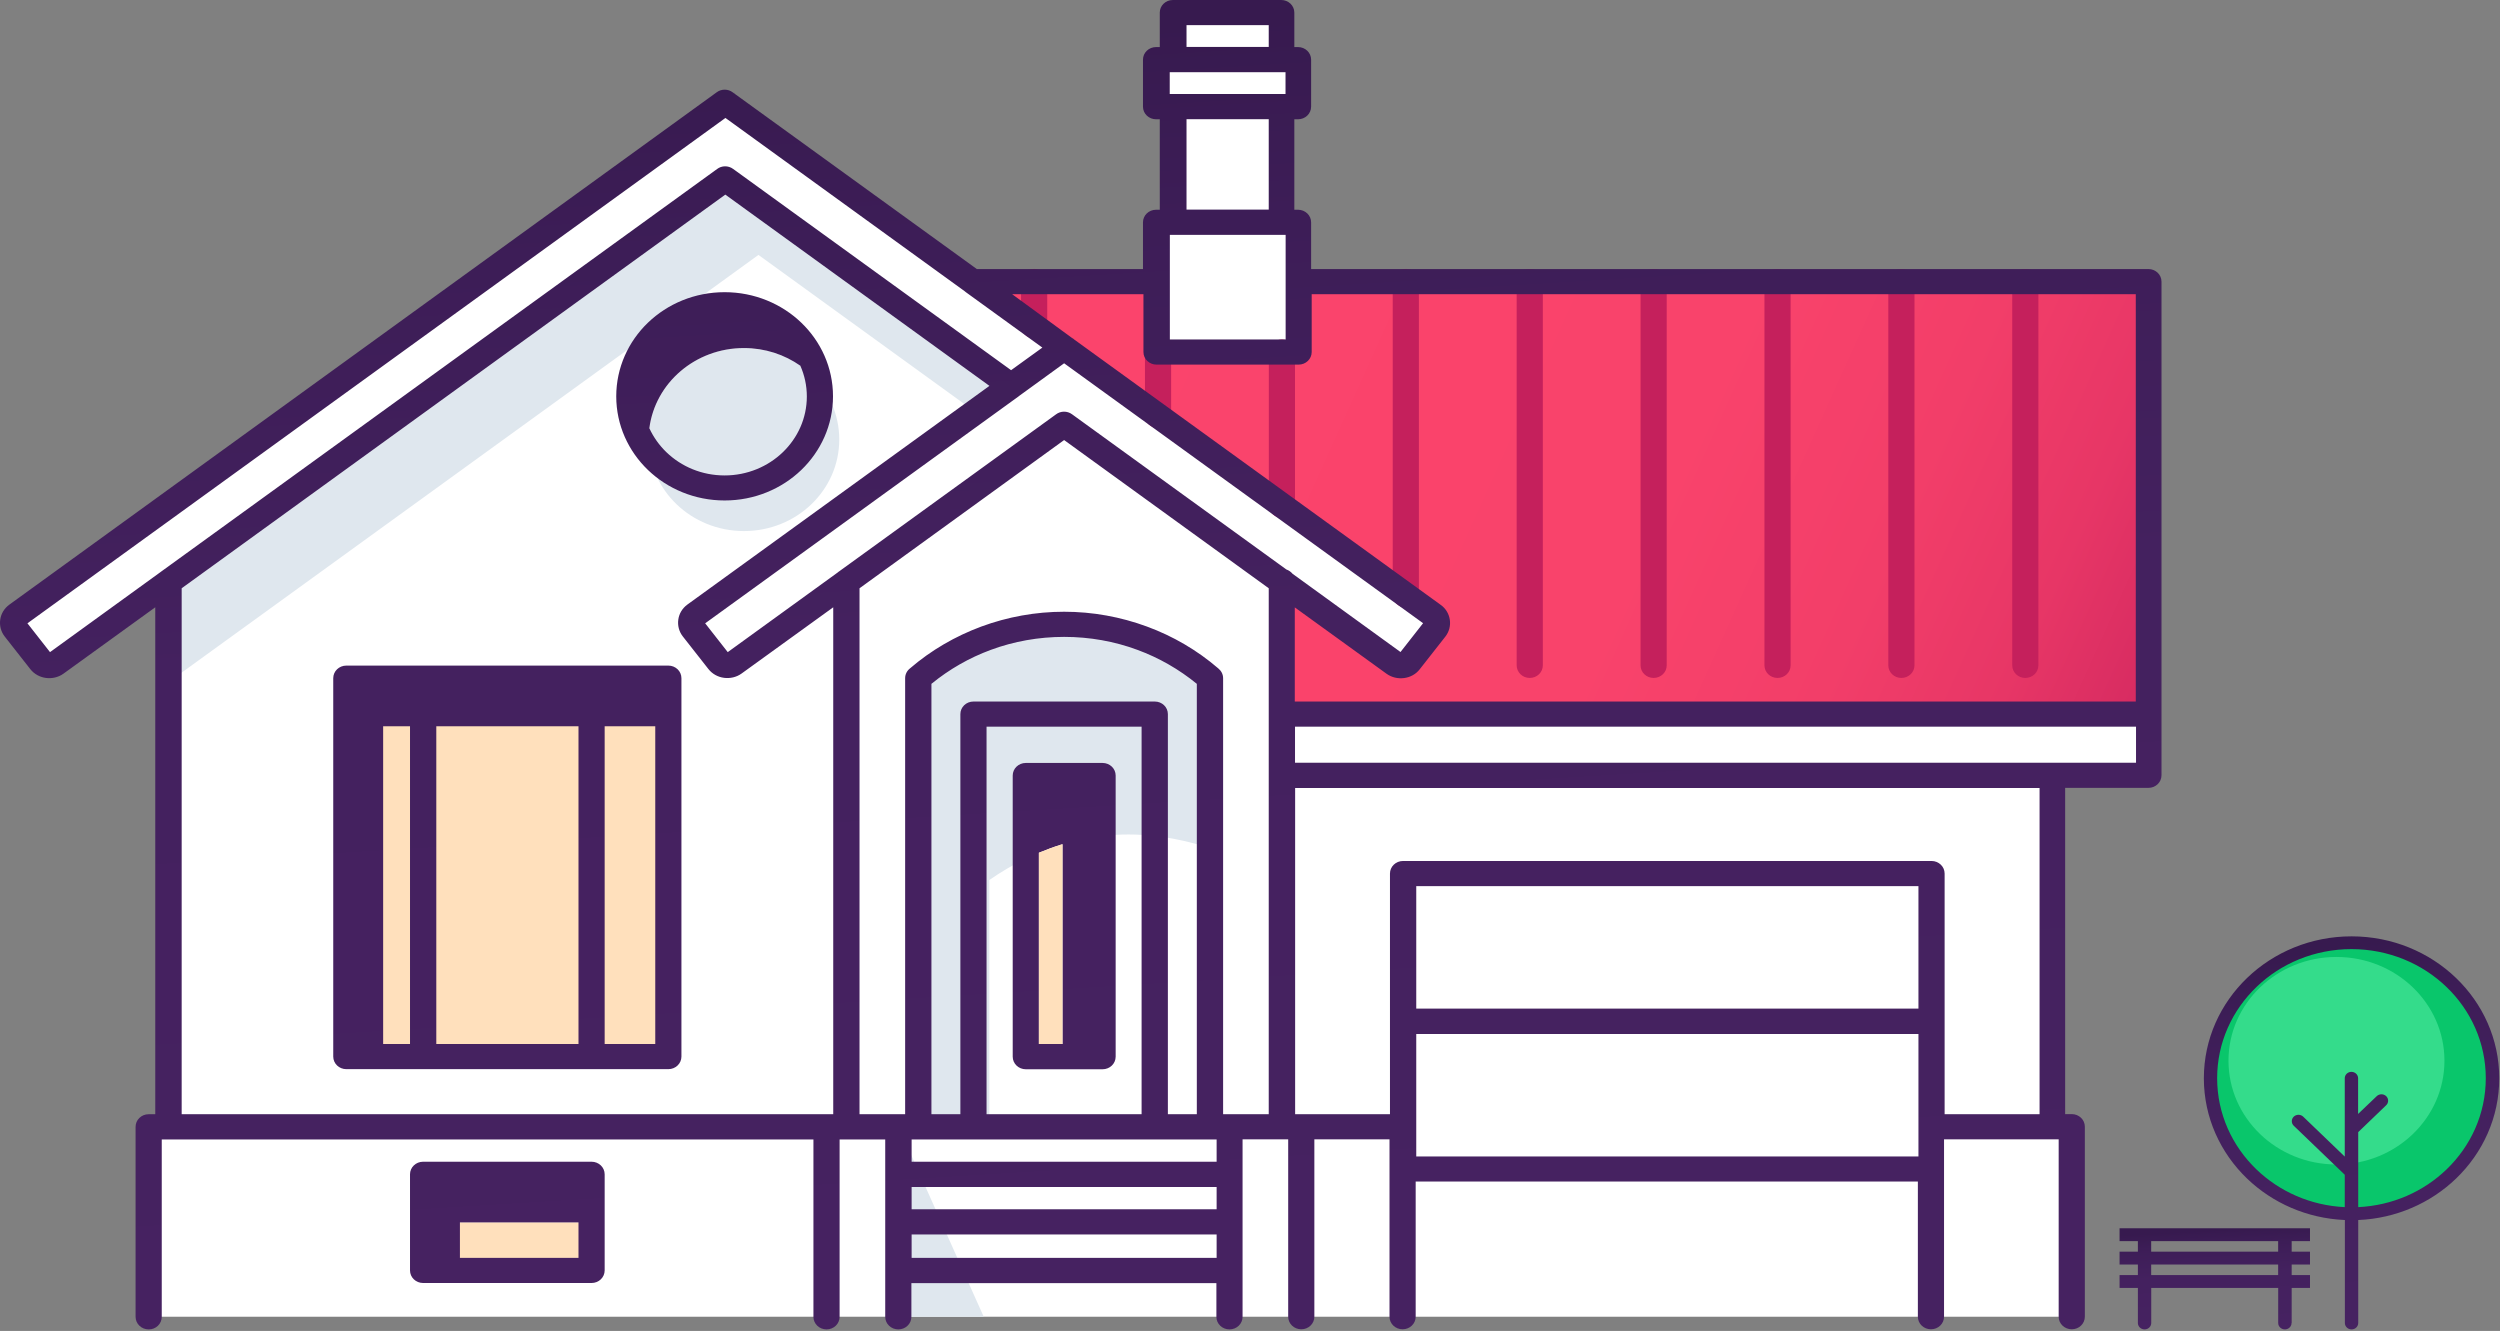 <svg width="618" height="329" viewBox="0 0 618 329" fill="none" xmlns="http://www.w3.org/2000/svg">
<rect x="0" y="0" width="618" height="329" fill="#808080" stroke="none"/>
<path fill-rule="evenodd" clip-rule="evenodd" d="M581.301 233.052C600.543 233.052 616.161 248.045 616.161 266.549C616.161 285.038 600.557 300.046 581.301 300.046C562.06 300.046 546.441 285.052 546.441 266.549C546.441 248.045 562.045 233.052 581.301 233.052Z" fill="#09C66B"/>
<path fill-rule="evenodd" clip-rule="evenodd" d="M577.575 236.561C592.316 236.561 604.268 248.045 604.268 262.21C604.268 276.376 592.316 287.86 577.575 287.86C562.833 287.86 550.882 276.376 550.882 262.21C550.882 248.045 562.833 236.561 577.575 236.561Z" fill="#34DC8B"/>
<path d="M581.304 231.465C591.385 231.465 600.516 235.396 607.12 241.742C613.724 248.088 617.815 256.862 617.815 266.549C617.815 276.236 613.724 285.01 607.12 291.356C600.882 297.35 592.378 301.197 582.955 301.59V327.043C582.955 327.927 582.21 328.629 581.304 328.629C580.383 328.629 579.653 327.913 579.653 327.043V301.59C570.229 301.183 561.741 297.35 555.488 291.356C548.884 285.01 544.793 276.236 544.793 266.549C544.793 256.862 548.884 248.088 555.488 241.742C562.091 235.396 571.223 231.465 581.304 231.465ZM587.528 270.971C588.171 270.353 589.223 270.353 589.865 270.971C590.508 271.589 590.508 272.6 589.865 273.217L582.955 279.858V298.403C591.458 297.996 599.128 294.529 604.768 289.095C610.773 283.325 614.484 275.351 614.484 266.535C614.484 257.732 610.773 249.744 604.768 243.974C598.763 238.204 590.465 234.624 581.289 234.624C572.129 234.624 563.815 238.19 557.811 243.974C551.806 249.744 548.08 257.718 548.08 266.535C548.08 275.337 551.791 283.311 557.811 289.095C563.45 294.514 571.121 297.996 579.624 298.403V290.401L567.015 278.285C566.372 277.668 566.372 276.657 567.015 276.039C567.658 275.421 568.71 275.421 569.353 276.039L579.624 285.909V266.549C579.624 265.664 580.369 264.962 581.275 264.962C582.195 264.962 582.926 265.678 582.926 266.549V275.365L587.528 270.971Z" fill="url(#paint0_linear)"/>
<path d="M566.471 327.042C566.471 327.927 565.726 328.629 564.82 328.629C563.9 328.629 563.17 327.913 563.17 327.042V318.38H531.787V327.042C531.787 327.927 531.042 328.629 530.136 328.629C529.215 328.629 528.485 327.913 528.485 327.042V318.38H523.956V315.194H528.485V312.596H523.956V309.41H528.485V306.812H523.956V303.625H530.151H564.835H571.03V306.812H566.501V309.41H571.03V312.596H566.501V315.194H571.03V318.38H566.501V327.042H566.471ZM531.772 306.812V309.41H563.155V306.812H531.772ZM531.772 312.596V315.194H563.155V312.596H531.772Z" fill="url(#paint1_linear)"/>
<path fill-rule="evenodd" clip-rule="evenodd" d="M531.265 69.587V191.654H507.449V278.515H512.344V325.493H36.756V278.515H41.651V143.851L13.8 164.012C12.655 164.837 10.995 164.617 10.107 163.517L3.781 155.458C2.923 154.357 3.152 152.762 4.297 151.91L179.275 25.249L240.531 69.615H285.928V54.955H290.079V26.349H285.928V14.715H290.079V3.08H316.871V14.715H321.021V26.349H316.871V54.927H321.021V69.587H531.265Z" fill="white"/>
<path d="M354.63 151.823L244.63 72.548V70.626L284.63 69.185L286.13 85.04H321.63V69.185H530.13V176.326H317.63V144.616L345.63 164.315L354.63 151.823Z" fill="url(#paint2_linear)"/>
<path d="M289.503 102.731C289.503 104.464 288.044 105.839 286.269 105.839C284.466 105.839 283.034 104.436 283.034 102.731V87.026C283.034 85.293 284.494 83.918 286.269 83.918C288.072 83.918 289.503 85.32 289.503 87.026V102.731Z" fill="#C5205C"/>
<path d="M258.875 80.534C258.875 82.267 257.415 83.642 255.641 83.642C253.837 83.642 252.406 82.24 252.406 80.534V69.587C252.406 67.855 253.866 66.479 255.641 66.479C257.444 66.479 258.875 67.882 258.875 69.587V80.534Z" fill="#C5205C"/>
<path d="M503.893 164.479C503.893 166.212 502.433 167.587 500.658 167.587C498.855 167.587 497.424 166.184 497.424 164.479V69.615C497.424 67.882 498.883 66.507 500.658 66.507C502.461 66.507 503.893 67.909 503.893 69.615V164.479Z" fill="#C5205C"/>
<path d="M473.26 164.479C473.26 166.212 471.8 167.587 470.026 167.587C468.222 167.587 466.791 166.184 466.791 164.479V69.615C466.791 67.882 468.251 66.507 470.026 66.507C471.829 66.507 473.26 67.909 473.26 69.615V164.479Z" fill="#C5205C"/>
<path d="M442.64 164.479C442.64 166.212 441.181 167.587 439.406 167.587C437.603 167.587 436.171 166.184 436.171 164.479V69.615C436.171 67.882 437.631 66.507 439.406 66.507C441.209 66.507 442.64 67.909 442.64 69.615V164.479Z" fill="#C5205C"/>
<path d="M412.012 164.479C412.012 166.212 410.552 167.587 408.778 167.587C406.974 167.587 405.543 166.184 405.543 164.479V69.615C405.543 67.882 407.003 66.507 408.778 66.507C410.581 66.507 412.012 67.909 412.012 69.615V164.479Z" fill="#C5205C"/>
<path d="M381.388 164.479C381.388 166.212 379.928 167.587 378.153 167.587C376.35 167.587 374.919 166.184 374.919 164.479V69.615C374.919 67.882 376.379 66.507 378.153 66.507C379.957 66.507 381.388 67.909 381.388 69.615V164.479Z" fill="#C5205C"/>
<path d="M350.752 147.069C350.752 148.801 349.292 150.177 347.517 150.177C345.714 150.177 344.282 148.774 344.282 147.069V69.587C344.282 67.855 345.742 66.479 347.517 66.479C349.32 66.479 350.752 67.882 350.752 69.587V147.069Z" fill="#C5205C"/>
<path d="M320.123 124.9C320.123 126.633 318.664 128.008 316.889 128.008C315.086 128.008 313.654 126.605 313.654 124.9V87.026C313.654 85.293 315.114 83.918 316.889 83.918C318.692 83.918 320.123 85.32 320.123 87.026V124.9Z" fill="#C5205C"/>
<path fill-rule="evenodd" clip-rule="evenodd" d="M183.909 86.007C196.904 86.007 207.466 96.129 207.466 108.644C207.466 121.158 196.933 131.28 183.909 131.28C170.885 131.28 160.351 121.158 160.351 108.644C160.351 96.156 170.914 86.007 183.909 86.007ZM243.189 325.52H222.122V278.542L243.189 325.52ZM226.988 278.542H244.563V217.536C250.374 213.52 256.414 210.549 262.654 208.679V261.186H272.557V206.644C281.002 205.681 289.846 206.644 299.12 209.669V165.579C271.727 149.984 247.998 151.111 227.017 165.579V278.542H226.988ZM41.619 143.877L179.243 44.227L250.689 95.964L241.844 102.372L187.487 63.013L172.087 74.18C165.904 75.885 160.695 79.736 157.346 84.852L41.648 168.632V143.877H41.619Z" fill="#DFE7EE"/>
<path d="M93.769 258.536H164.298V176.874H93.769V258.536Z" fill="#FFE0BC"/>
<path d="M112.694 314.051H145.24V302.168H112.694V314.051Z" fill="#FFE0BC"/>
<path d="M143.003 302.169V310.943H113.692V302.169H143.003ZM243.874 275.434V179.635H282.202V275.434H243.874ZM272.555 264.322C274.359 264.322 275.79 262.92 275.79 261.214V191.709C275.79 189.977 274.33 188.601 272.555 188.601H253.578C251.774 188.601 250.343 190.004 250.343 191.709V261.214C250.343 262.947 251.803 264.322 253.578 264.322H272.555ZM262.651 258.079H256.812V210.798C258.73 210 260.676 209.285 262.651 208.68V258.079ZM288.699 275.434V176.527C288.699 174.794 287.239 173.419 285.465 173.419H240.64C238.836 173.419 237.405 174.821 237.405 176.527V275.434H230.249V169.045C234.657 165.442 239.609 162.609 244.905 160.656C250.629 158.538 256.783 157.438 263.052 157.438C269.349 157.438 275.504 158.538 281.2 160.656C286.495 162.609 291.447 165.442 295.855 169.045V275.434H288.699ZM104.59 287.179C102.786 287.179 101.355 288.582 101.355 290.287V314.051C101.355 315.784 102.815 317.159 104.59 317.159H146.238C148.041 317.159 149.472 315.757 149.472 314.051V290.287C149.472 288.554 148.012 287.179 146.238 287.179H104.59ZM300.75 287.179H225.354V281.678H226.986H240.64H285.465H299.118H300.75V287.179ZM300.75 298.924H225.354V293.423H300.75V298.924ZM300.75 310.943H225.354V305.167H300.75V310.943ZM101.355 258.079H94.714V179.525H101.355V258.079ZM149.472 179.525H161.981V258.079H149.472V179.525ZM143.003 258.079H107.853V179.525H143.003V258.079ZM85.612 164.534C83.809 164.534 82.377 165.937 82.377 167.643V261.187C82.377 262.92 83.837 264.295 85.612 264.295H104.59H146.238H165.215C167.019 264.295 168.45 262.892 168.45 261.187V167.643C168.45 165.91 166.99 164.534 165.215 164.534H146.238H104.59H85.612ZM179.127 72.228C171.713 72.228 165.015 75.116 160.177 79.764C155.34 84.413 152.335 90.876 152.335 97.973C152.335 105.096 155.34 111.532 160.177 116.181C165.015 120.829 171.742 123.717 179.127 123.717C186.54 123.717 193.238 120.829 198.076 116.181C202.913 111.532 205.919 105.069 205.919 97.973C205.919 90.849 202.913 84.413 198.076 79.764C193.238 75.116 186.512 72.228 179.127 72.228ZM205.976 150.122V275.434H204.344H44.909V145.419L179.298 48.106L244.59 95.387L169.938 149.434C168.65 150.369 167.877 151.717 167.677 153.147C167.477 154.578 167.82 156.09 168.793 157.328L175.119 165.387C176.092 166.625 177.495 167.368 178.983 167.56C180.472 167.753 182.046 167.423 183.334 166.487L205.976 150.122ZM317.982 140.77L264.999 102.401C263.796 101.521 262.165 101.576 261.048 102.428L207.407 141.265C207.293 141.32 207.207 141.403 207.121 141.485L179.899 161.206L174.318 154.083L251.889 97.918L251.946 97.862L263.052 89.804L351.787 154.055L346.205 161.179L319.527 141.843C319.127 141.375 318.611 140.99 317.982 140.77ZM301.151 165.222C295.941 160.739 289.959 157.246 283.518 154.88C277.021 152.487 270.094 151.222 263.052 151.222C256.011 151.222 249.084 152.487 242.586 154.88C236.146 157.273 230.163 160.739 224.954 165.222C224.209 165.8 223.751 166.68 223.751 167.643V275.434H222.12H212.474V145.419L263.052 108.782L313.631 145.419V176.527V191.682V275.434H303.984H302.353V167.643C302.353 166.652 301.866 165.8 301.151 165.222ZM474.24 249.332H350.098V219.049H474.24V249.332ZM474.24 285.886H350.098V278.57V255.603H474.24V278.57V285.886ZM528.025 179.635V188.546H507.444H320.128V179.635H528.025ZM504.181 194.79V275.434H480.709V252.468V215.941C480.709 214.208 479.249 212.833 477.475 212.833H346.835C345.031 212.833 343.6 214.236 343.6 215.941V252.468V275.434H321.789H320.157V194.79H504.181ZM289.157 23.242V17.851H290.073H316.865H317.781V23.242H316.865H290.073H289.157ZM313.631 11.607H293.308V6.216H313.631V11.607ZM317.81 58.063V69.615V83.918H289.186V69.615V58.063H290.102H316.894H317.81ZM313.631 51.819H293.308V29.458H313.631V51.819ZM238.722 72.2L257.671 85.925L249.942 91.509L181.216 41.752C180.014 40.872 178.382 40.927 177.266 41.78L39.842 141.293C39.756 141.348 39.67 141.43 39.585 141.485L12.363 161.206L6.781 154.083L179.327 29.155L238.493 72.008C238.521 72.063 238.607 72.118 238.722 72.2ZM250.2 72.723H282.66V87.026C282.66 88.758 284.119 90.134 285.894 90.134H321.016C322.819 90.134 324.25 88.731 324.25 87.026V72.723H527.967V173.419H320.071V150.149L342.741 166.542C344.029 167.478 345.604 167.808 347.092 167.615C348.581 167.422 350.012 166.68 350.956 165.442L357.282 157.383C358.256 156.145 358.599 154.633 358.399 153.23C358.198 151.8 357.425 150.424 356.137 149.517L264.999 83.532L264.941 83.505L264.913 83.477L250.2 72.723ZM160.521 105.866C161.952 94.672 171.885 86.035 183.907 86.035C189.116 86.035 193.925 87.658 197.847 90.409C198.877 92.747 199.45 95.305 199.45 98C199.45 103.391 197.188 108.259 193.496 111.808C189.832 115.328 184.737 117.529 179.127 117.529C173.516 117.529 168.45 115.356 164.757 111.808C162.983 110.102 161.551 108.094 160.521 105.866ZM39.985 325.521V281.678H41.617H201.081V325.521C201.081 327.254 202.541 328.629 204.316 328.629C206.119 328.629 207.55 327.226 207.55 325.521V281.678H209.182H218.828V290.315V302.059V314.051V325.521C218.828 327.254 220.288 328.629 222.063 328.629C223.866 328.629 225.297 327.226 225.297 325.521V317.187H300.693V325.521C300.693 327.254 302.152 328.629 303.927 328.629C305.73 328.629 307.162 327.226 307.162 325.521V314.051V302.032V290.287V281.65H316.808H318.44V325.493C318.44 327.226 319.899 328.601 321.674 328.601C323.477 328.601 324.909 327.199 324.909 325.493V281.65H343.486V288.967V325.493C343.486 327.226 344.945 328.601 346.72 328.601C348.523 328.601 349.955 327.199 349.955 325.493V292.075H474.097V325.493C474.097 327.226 475.557 328.601 477.331 328.601C479.135 328.601 480.566 327.199 480.566 325.493V288.967V281.65H507.272H508.904V325.493C508.904 327.226 510.363 328.601 512.138 328.601C513.941 328.601 515.373 327.199 515.373 325.493V278.515C515.373 276.782 513.913 275.407 512.138 275.407H510.507V194.762H531.087C532.891 194.762 534.322 193.36 534.322 191.654V176.527V69.615C534.322 67.882 532.862 66.507 531.087 66.507H324.107V54.955C324.107 53.222 322.647 51.847 320.873 51.847H319.957V29.485H320.873C322.676 29.485 324.107 28.082 324.107 26.377V14.743C324.107 13.01 322.647 11.635 320.873 11.635H319.957V3.108C319.957 1.375 318.497 0 316.722 0H289.93C288.127 0 286.696 1.403 286.696 3.108V11.635H285.78C283.976 11.635 282.545 13.037 282.545 14.743V26.377C282.545 28.11 284.005 29.485 285.78 29.485H286.696V51.847H285.78C283.976 51.847 282.545 53.249 282.545 54.955V66.507H241.47L181.13 22.829C180.014 21.976 178.382 21.921 177.18 22.802L2.316 149.462C1.028 150.397 0.255 151.745 0.055 153.175C-0.146 154.605 0.198 156.118 1.171 157.356L7.497 165.415C8.47 166.652 9.873 167.395 11.361 167.588C12.85 167.78 14.424 167.45 15.712 166.515L38.382 150.122V275.434H36.751C34.947 275.434 33.516 276.837 33.516 278.542V325.521C33.516 327.254 34.976 328.629 36.751 328.629C38.526 328.656 39.985 327.254 39.985 325.521ZM265.628 84.028C265.457 83.808 265.256 83.615 265.056 83.45L265.628 84.028ZM181.846 23.352C181.674 23.132 181.474 22.939 181.273 22.774L181.846 23.352Z" fill="url(#paint3_linear)"/>
<path d="M256.812 210.797C258.729 210 260.676 209.285 262.651 208.679V258.078H256.812V210.797Z" fill="#FFE0BC"/>
<defs>
<linearGradient id="paint0_linear" x1="558.692" y1="236.382" x2="571.31" y2="331.4" gradientUnits="userSpaceOnUse">
<stop stop-color="#371A4F"/>
<stop offset="0.151" stop-color="#3D1D57"/>
<stop offset="0.454" stop-color="#44215F"/>
<stop offset="1" stop-color="#462261"/>
</linearGradient>
<linearGradient id="paint1_linear" x1="532.916" y1="304.891" x2="534.231" y2="329.703" gradientUnits="userSpaceOnUse">
<stop stop-color="#371A4F"/>
<stop offset="0.151" stop-color="#3D1D57"/>
<stop offset="0.454" stop-color="#44215F"/>
<stop offset="1" stop-color="#462261"/>
</linearGradient>
<linearGradient id="paint2_linear" x1="551.393" y1="181.34" x2="268.072" y2="53.415" gradientUnits="userSpaceOnUse">
<stop stop-color="#C5205C"/>
<stop offset="0.072" stop-color="#D62B61"/>
<stop offset="0.177" stop-color="#E73666"/>
<stop offset="0.308" stop-color="#F23E69"/>
<stop offset="0.491" stop-color="#F9436B"/>
<stop offset="1" stop-color="#FB446C"/>
</linearGradient>
<linearGradient id="paint3_linear" x1="101.707" y1="16.628" x2="121.704" y2="342.438" gradientUnits="userSpaceOnUse">
<stop stop-color="#371A4F"/>
<stop offset="0.151" stop-color="#3D1D57"/>
<stop offset="0.454" stop-color="#44215F"/>
<stop offset="1" stop-color="#462261"/>
</linearGradient>
</defs>
</svg>
